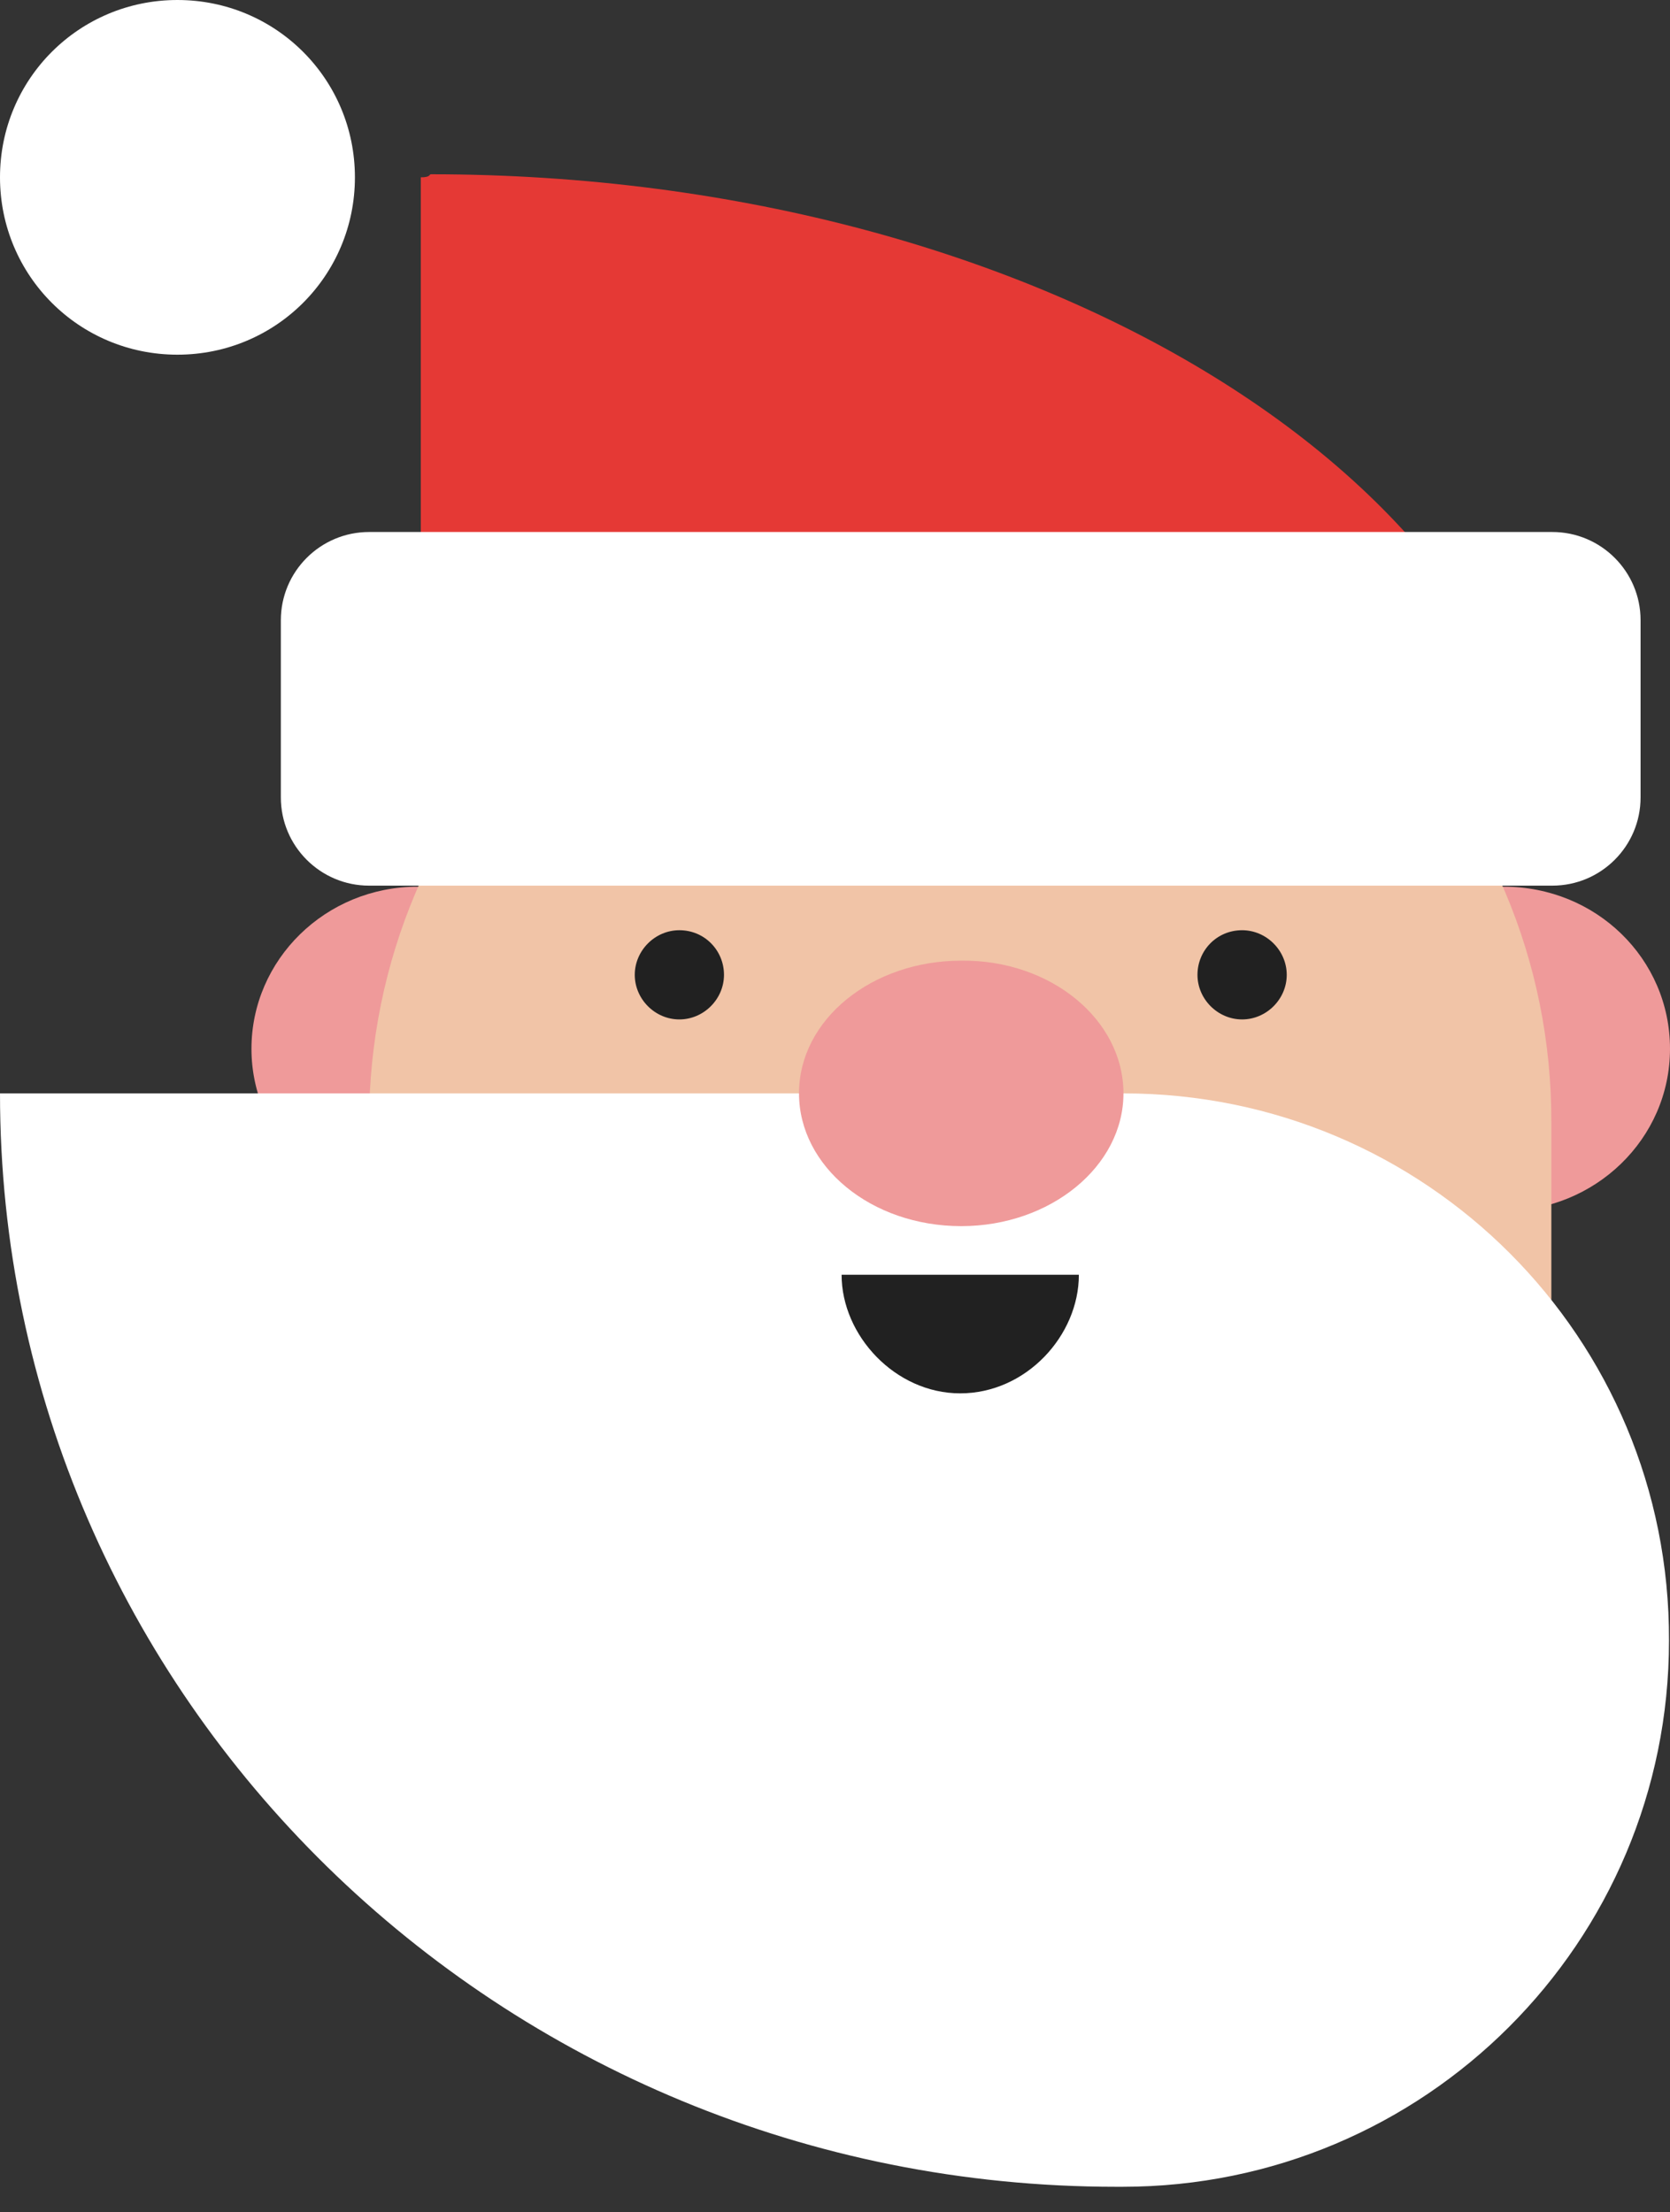 <svg width="40" height="53" viewBox="0 0 40 53" fill="none" xmlns="http://www.w3.org/2000/svg">
<rect x="0" y="0" width="40" height="53" fill="#333333" stroke="none"/>
<path d="M13.989 25.126C13.989 27.286 12.216 29.01 10.006 29.01C7.82 29.01 6.023 27.262 6.023 25.126C6.023 22.99 7.796 21.242 10.006 21.242C12.192 21.242 13.989 22.965 13.989 25.126Z" fill="#EF9A9A"/>
<path d="M40 25.126C40 27.286 38.203 29.01 36.017 29.01C33.807 29.01 32.034 27.262 32.034 25.126C32.034 22.99 33.807 21.242 36.017 21.242C38.227 21.242 40 22.965 40 25.126Z" fill="#EF9A9A"/>
<path d="M8.501 4.248C8.501 6.603 6.606 8.497 4.25 8.497C1.895 8.497 0 6.603 0 4.248C0 1.894 1.895 0 4.25 0C6.606 0 8.501 1.894 8.501 4.248Z" fill="white"/>
<path d="M23 12.745C15.179 12.745 8.84 19.081 8.84 26.898V41.051H37.158V26.898C37.183 19.081 30.844 12.745 23 12.745Z" fill="#F1C4A7"/>
<path d="M26.91 26.194H0C0 40.662 11.973 52.388 26.739 52.388C26.764 52.388 26.788 52.388 26.812 52.388C26.837 52.388 26.861 52.388 26.885 52.388C34.123 52.388 39.976 46.537 39.976 39.303C40 32.044 34.147 26.194 26.91 26.194Z" fill="white"/>
<path d="M25.841 30.539C25.841 31.996 24.578 33.38 22.999 33.38C21.445 33.38 20.158 31.996 20.158 30.539H25.841Z" fill="#212121"/>
<path d="M10.322 4.175C10.273 4.175 10.322 4.248 10.079 4.248V21.072H37.183C37.183 11.847 25.112 4.175 10.322 4.175Z" fill="#E53935"/>
<path d="M17.341 23.354C17.341 23.936 16.855 24.422 16.272 24.422C15.689 24.422 15.204 23.936 15.204 23.354C15.204 22.771 15.689 22.285 16.272 22.285C16.879 22.285 17.341 22.771 17.341 23.354Z" fill="#212121"/>
<path d="M28.682 23.354C28.682 23.936 29.168 24.422 29.751 24.422C30.334 24.422 30.82 23.936 30.82 23.354C30.82 22.771 30.334 22.285 29.751 22.285C29.144 22.285 28.682 22.771 28.682 23.354Z" fill="#212121"/>
<path d="M37.182 12.745C38.348 12.745 39.295 13.692 39.295 14.857V19.105C39.295 20.27 38.348 21.217 37.182 21.217H8.84C7.674 21.217 6.727 20.27 6.727 19.105V14.857C6.727 13.692 7.674 12.745 8.84 12.745H37.182Z" fill="white"/>
<path d="M26.909 26.194C26.909 27.942 25.161 29.374 23.024 29.374C20.862 29.374 19.138 27.942 19.138 26.194C19.138 24.422 20.886 23.014 23.024 23.014C25.161 22.989 26.909 24.422 26.909 26.194Z" fill="#EF9A9A"/>
</svg>
